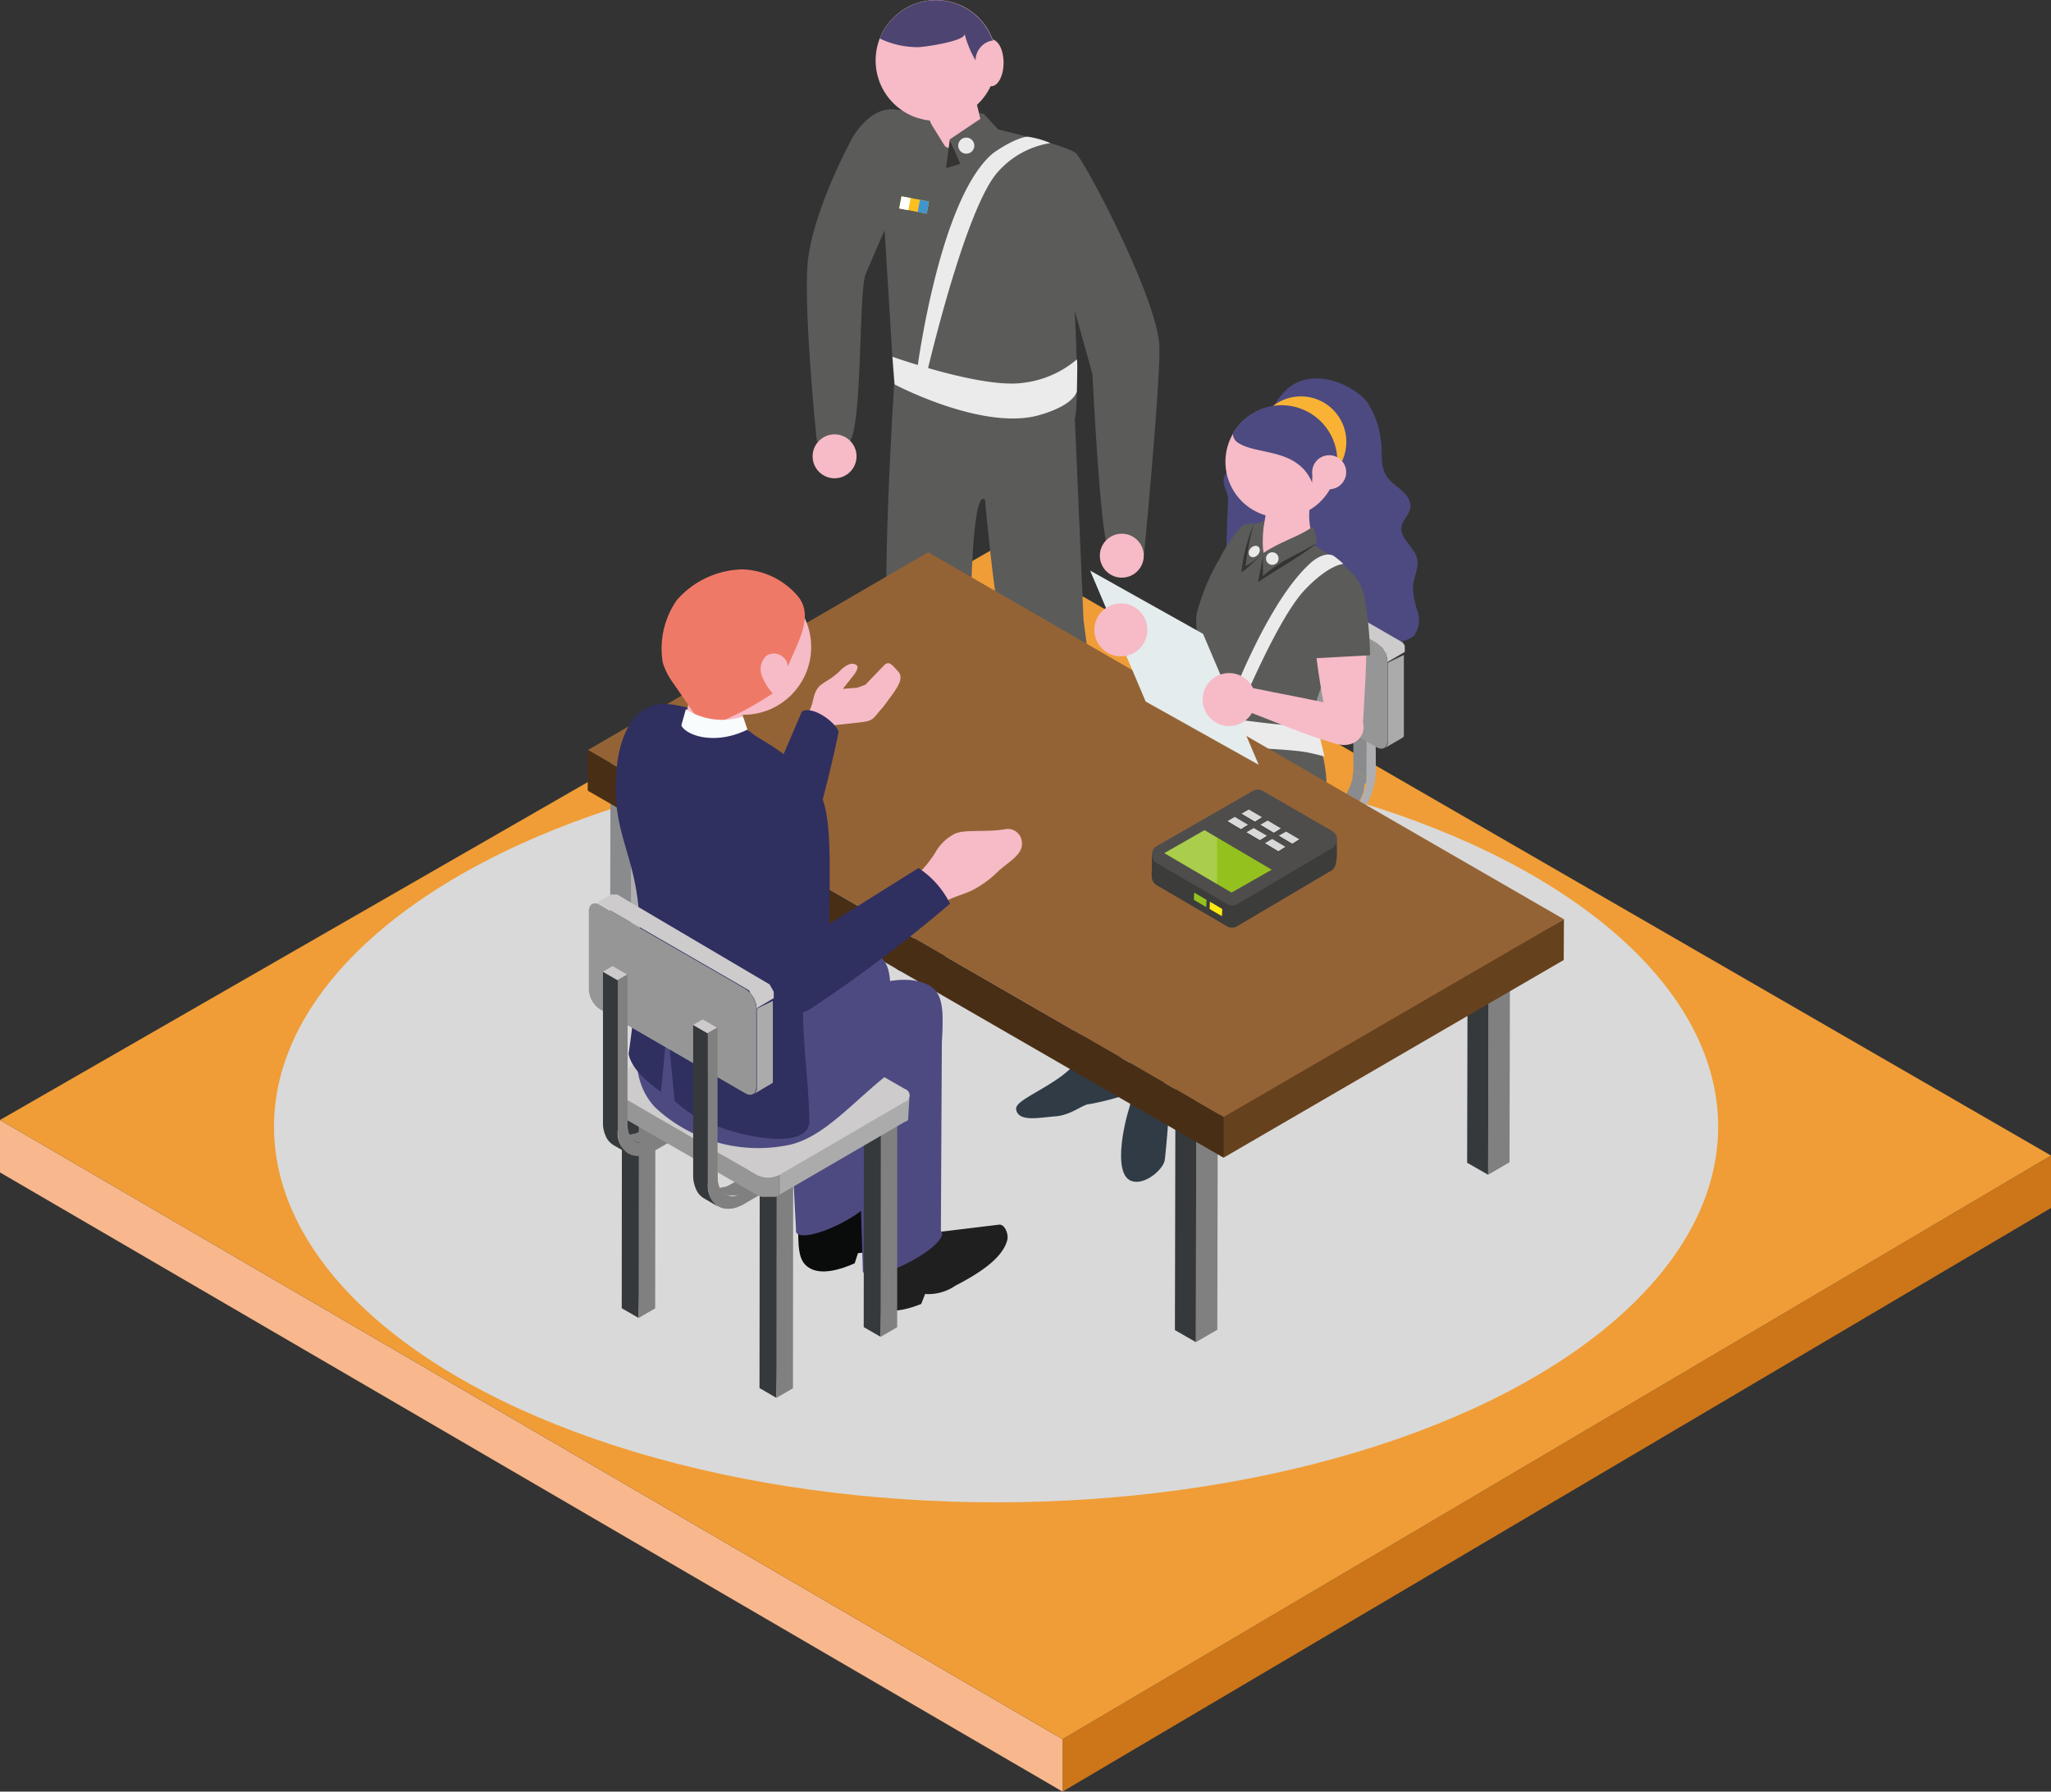 <svg xmlns="http://www.w3.org/2000/svg" viewBox="0 0 185.79 162.27"><rect x="0" y="0" width="185.79" height="162.27" fill="#333333" stroke="none"/><defs><style>.cls-1{isolation:isolate;}.cls-2{fill:#cc7619;}.cls-3{fill:#f8b78c;}.cls-4{fill:#f09d37;}.cls-48,.cls-5{fill:#d9d9d9;}.cls-5{mix-blend-mode:multiply;}.cls-16,.cls-6{fill:#5b5b5a;}.cls-27,.cls-7{fill:#f6bbc6;}.cls-8{fill:#303b45;}.cls-9{fill:#4d4471;}.cls-10,.cls-30{fill:#353430;}.cls-11{fill:#eaeaea;}.cls-12,.cls-13,.cls-14{fill:none;stroke-miterlimit:10;stroke-width:1.12px;}.cls-12{stroke:#fbc01f;}.cls-13{stroke:#4294ce;}.cls-14{stroke:#fff;}.cls-15{fill:#ebebeb;}.cls-16,.cls-18,.cls-19,.cls-20,.cls-21,.cls-22,.cls-23,.cls-24,.cls-25,.cls-26,.cls-27,.cls-28,.cls-30,.cls-31,.cls-32,.cls-33,.cls-34,.cls-35,.cls-36,.cls-37,.cls-38,.cls-39,.cls-41,.cls-42{fill-rule:evenodd;}.cls-17,.cls-36{fill:#4d4a81;}.cls-18{fill:#6a6766;}.cls-19{fill:#353230;}.cls-20{fill:#8a8b8c;}.cls-21{fill:#afafb1;}.cls-22{fill:#377d84;}.cls-23{fill:#48abb4;}.cls-24{fill:#ababab;}.cls-25{fill:#969696;}.cls-26{fill:#cdcbcb;}.cls-28{fill:#1f3446;}.cls-29{fill:#f9b233;}.cls-31{fill:#808081;}.cls-32{fill:#36393b;}.cls-33{fill:#66411d;}.cls-34{fill:#946335;}.cls-35{fill:#492e16;}.cls-37{fill:#0a0b0b;}.cls-38{fill:#1f1f20;}.cls-39{fill:#2f2f60;}.cls-40{fill:#ef7967;}.cls-41{fill:#f8fcfc;}.cls-42{fill:#e4eced;}.cls-43{fill:#3c3c3b;}.cls-44{fill:#4e4d4c;}.cls-45{fill:#95c11f;}.cls-46{opacity:0.2;}.cls-47{fill:#fff;}.cls-49{fill:#fcea10;}</style></defs><title>G10_14</title><g class="cls-1"><g id="Livello_1" data-name="Livello 1"><polygon class="cls-2" points="185.79 104.66 185.79 109.41 96.25 162.27 96.25 157.52 185.79 104.66"/><polygon class="cls-3" points="96.25 157.52 96.25 162.27 0 106.19 0 101.44 96.25 157.52"/><polygon class="cls-4" points="96.1 157.43 0 101.44 90.31 49.53 185.79 104.66 96.25 157.52 96.1 157.43"/><ellipse class="cls-5" cx="90.23" cy="102.05" rx="65.41" ry="34.02"/></g><g id="Livello_3" data-name="Livello 3"><path class="cls-6" d="M87.2,38.92s-.79,12.19-.7,19.78c.1,7,4.41,20.75,4.41,20.75l1,.12-.08,5a2.75,2.75,0,0,0,2.33,1.16c.53,0,1.25-5.7,1.25-5.7l.87,0L94.13,61s0-12.07,1.18-11.84c.26.06-.59.15.37,0,3.31-.63,8-3.53,7.86-7-.24-4.44-3.74-4.67-3.74-4.67s-6.06-.47-6.76-.23S87.2,38.92,87.2,38.92Z" transform="translate(-6.21 -3.98)"/><path class="cls-6" d="M95,43.82s1.19,17.4,2.82,20.43c1.1,2,3.86,15.83,3.86,15.83h.81l.37,2.46s3.69,1.87,3,0a19.13,19.13,0,0,1-.16-3l1.11-.66-2.45-18.77-.78-18.06-5.14-6.3Z" transform="translate(-6.21 -3.98)"/><path class="cls-6" d="M83.44,16.44s1.4-2.56,3.5-2.56,15.83,3,16.76,4,7.54,13.47,7.54,17.67-1.4,18.67-1.4,18.67-2.57.46-3.27-.7-1.4-15.64-1.4-15.64S101.44,24.33,101.44,25,83.44,16.44,83.44,16.44Z" transform="translate(-6.21 -3.98)"/><path class="cls-6" d="M87.44,16.4l13.69,3.8,1.94,3.43s1.17,16.33.47,18.43-8.4,3-11.2,2.57S87.2,38.8,87.2,38.8L85.77,15.51Z" transform="translate(-6.21 -3.98)"/><path class="cls-6" d="M83.44,16.44s-3.88,7-4.11,11.93.87,15.56.87,15.56a3,3,0,0,0,2.8.23c1.4-.7.94-13.76,1.64-15.4l5.13-11.9S88.1,13.64,83.44,16.44Z" transform="translate(-6.21 -3.98)"/><circle class="cls-7" cx="91" cy="9.45" r="5.47" transform="translate(13.76 63.14) rotate(-45)"/><path class="cls-7" d="M89.19,11.13l1.87,5.63h0a3.5,3.5,0,0,0,3.92.41l.59-.32L94,10.73Z" transform="translate(-6.21 -3.98)"/><path class="cls-8" d="M93.71,80c-.71-.11-.94-.22-1.75-.37-.08,2.85-.08,5-.08,5,.19,1.91.79,1.74,2.37,1.25.51-.16.72-2.52,1.21-5.79A11.24,11.24,0,0,1,93.71,80Z" transform="translate(-6.21 -3.98)"/><path class="cls-8" d="M95.4,88.33c.08-1-.69-2-.61-3a.89.89,0,0,0-.05-.46,1.08,1.08,0,0,1-.75.25A8.08,8.08,0,0,1,91.85,85c0,1.09-1.67,2.79-2.41,3.58a10.45,10.45,0,0,0-2,2.52.66.66,0,0,0-.06.56.67.67,0,0,0,.64.27A6.4,6.4,0,0,0,91,91.06,47.58,47.58,0,0,0,95.4,88.33Z" transform="translate(-6.21 -3.98)"/><path class="cls-7" d="M97.12,9.67c0,1.17-.5,2.12-1.11,2.12s-1.12-.95-1.12-2.12.5-2.12,1.12-2.12S97.12,8.5,97.12,9.67Z" transform="translate(-6.21 -3.98)"/><path class="cls-9" d="M91,4a5.48,5.48,0,0,0-5.09,3.47,7.91,7.91,0,0,0,3.5.78c.43,0,4.34-.54,4.17-1.22a9.73,9.73,0,0,0,1,2.42A1.85,1.85,0,0,1,96,7.67l.14,0A5.47,5.47,0,0,0,91,4Z" transform="translate(-6.21 -3.98)"/><circle class="cls-7" cx="101.62" cy="50.33" r="1.99"/><circle class="cls-7" cx="75.6" cy="41.33" r="1.99"/><polygon class="cls-6" points="86.04 12.62 86.85 14.58 89.5 14.95 90.92 12.27 89.14 10.33 88.74 10.22 88.84 10.74 86.04 12.62"/><polygon class="cls-10" points="85.7 15.23 86.98 14.84 86.04 12.62 85.7 15.23"/><polygon class="cls-6" points="85.89 13.71 83.24 13.39 83.24 10.72 84.26 11.08 85.89 13.71"/><circle class="cls-11" cx="87.53" cy="13.19" r="0.73"/><line class="cls-12" x1="84.05" y1="18.8" x2="81.56" y2="18.33"/><line class="cls-13" x1="84.05" y1="18.8" x2="83.23" y2="18.65"/><line class="cls-14" x1="82.38" y1="18.49" x2="81.56" y2="18.33"/><path class="cls-15" d="M87.05,36.29l.2,2.51s8.06,4.27,13.16,2.76c3-.87,3.35-2,3.35-2.19,0-.53.08-2.57,0-2.84a9.16,9.16,0,0,1-4.93,2.13C95.11,39.17,87.05,36.29,87.05,36.29Z" transform="translate(-6.21 -3.98)"/><path class="cls-15" d="M90.12,38l-.87-.25S91.2,22.31,96,18c.57-.51,2.74-1.81,3.48-1.61a8.27,8.27,0,0,1,1.88.55,8,8,0,0,0-4.72,2.57C93.63,22.76,90.12,38,90.12,38Z" transform="translate(-6.21 -3.98)"/><path class="cls-8" d="M104.32,79.7c-.56,0-1.25.54-1.89.51.47,2.81.87,4.93.87,4.93.5,1.85,1.43,1,2.53.27.35-.23.07-2.57-.17-5.86A6.37,6.37,0,0,1,104.32,79.7Z" transform="translate(-6.21 -3.98)"/><path class="cls-8" d="M102.26,89.63c-.42.78,1.13,2.6,1.95,2.92a1.86,1.86,0,0,0,1.08-.26,7,7,0,0,0,2.28-2c.27-.48.11-.92,0-1.47a18.52,18.52,0,0,0-1.15-2.78,18.67,18.67,0,0,1-.62-2.81H103S103.48,87.35,102.26,89.63Z" transform="translate(-6.21 -3.98)"/><path class="cls-16" d="M125,52.07c-1.59.94-3.06,1.34-4.6,2.37l0,2.05c1.7-1.48,3-1.83,4.91-3Z" transform="translate(-6.21 -3.98)"/><path class="cls-16" d="M120.53,51.5a10.8,10.8,0,0,0-.1,3c-.54.33-1.06.82-1.62,1.11a26.68,26.68,0,0,1,.72-3.77Z" transform="translate(-6.21 -3.98)"/><path class="cls-17" d="M117.05,47.5c0,.61.43,1.15.4,1.76,0,1.11-.53,8.89.45,8.79s.86,1.19,1.73,1.65c.69.37,1.13,1.12,1.82,1.49a2.63,2.63,0,0,0,2.29,0c.06.06.1.14.16.2a2.86,2.86,0,0,0,2.71,1c.76-.21,1.35-.84,2.11-1.05a5.1,5.1,0,0,1,2.84.51,2.61,2.61,0,0,0,2.75-.3,2.46,2.46,0,0,0,.31-2.2,7.28,7.28,0,0,1-.42-2.25c.06-.85.57-1.68.38-2.52-.25-1.08-1.61-1.84-1.41-2.93.11-.6.67-1,.79-1.62.14-.76-.48-1.44-1.1-1.9-1.79-1.32-1.37-2.17-1.55-4.18a8.08,8.08,0,0,0-1.18-3.43c-.8-1.28-4.6-3.51-7.23-1.39A6.66,6.66,0,0,0,121,42.17c-.62,1.92-.39,2.84-2.44,3.73C117.84,46.21,117.08,46.73,117.05,47.5Z" transform="translate(-6.21 -3.98)"/><polygon class="cls-18" points="108.32 68.82 108.59 74.6 108.3 82.64 106.77 81.76 106.79 67.93 108.32 68.82"/><polygon class="cls-19" points="108.32 68.82 109.81 67.95 109.8 81.77 108.3 82.64 108.32 68.82"/><polygon class="cls-20" points="120.8 76.05 121.07 81.84 120.78 97.27 119.25 96.39 119.27 75.17 120.8 76.05"/><polygon class="cls-21" points="120.8 76.05 122.29 75.18 122.28 96.4 120.78 97.27 120.8 76.05"/><polygon class="cls-20" points="98.88 74.34 99.15 80.12 98.86 95.56 97.33 94.68 97.35 73.46 98.88 74.34"/><polygon class="cls-21" points="98.88 74.34 100.38 73.47 100.36 94.69 98.86 95.56 98.88 74.34"/><polygon class="cls-20" points="111.36 81.57 111.63 87.36 111.34 102.8 109.81 101.91 109.83 80.69 111.36 81.57"/><polygon class="cls-21" points="111.36 81.57 112.86 80.7 112.84 101.92 111.34 102.8 111.36 81.57"/><polygon class="cls-22" points="109.82 82.08 108.6 81.38 108.6 80.44 109.82 81.15 109.82 82.08"/><path class="cls-20" d="M130,74.88a3.25,3.25,0,0,0,0-.44l-1.21-.7a3,3,0,0,1-.05.51s0,.06,0,.08c0,.17-.07.33-.11.5,0,0,0,0,0,0a3.93,3.93,0,0,1-.2.54h0a5.12,5.12,0,0,1-.27.52v0a5.72,5.72,0,0,1-.32.48l0,0c-.11.14-.22.28-.33.4l-.08.08a3.57,3.57,0,0,1-.28.27l-.13.11a4.15,4.15,0,0,1-.43.3l1.22.7a2.42,2.42,0,0,0,.42-.29l.14-.12.19-.17.09-.09.07-.08.09-.09.18-.23.06-.08s0,0,0,0a.35.35,0,0,0,0-.08,1.37,1.37,0,0,0,.13-.2,1.22,1.22,0,0,0,.12-.19h0v0l.09-.16.1-.19a1.42,1.42,0,0,1,.08-.18h0l.08-.2.08-.21,0-.11s0,0,0,0l0-.08.06-.25,0-.16s0-.05,0-.08S130,74.91,130,74.88Z" transform="translate(-6.21 -3.98)"/><polygon class="cls-20" points="123.81 70.47 122.6 69.76 122.56 57.09 123.78 57.8 123.81 70.47"/><polygon class="cls-23" points="123.78 57.8 122.56 57.09 123.38 56.62 124.59 57.33 123.78 57.8"/><polygon class="cls-23" points="120.34 73.66 108.6 80.44 109.82 81.15 121.56 74.37 120.34 73.66"/><path class="cls-21" d="M130.8,61.3l-.81.48,0,12.66a4.94,4.94,0,0,1-2.25,3.9L116,85.13v.93l11.74-6.78A6.77,6.77,0,0,0,130.84,74Z" transform="translate(-6.21 -3.98)"/><path class="cls-20" d="M119.5,69.32a3.37,3.37,0,0,0,0-.44l-1.21-.71a3.15,3.15,0,0,1,0,.52.25.25,0,0,1,0,.08,4.31,4.31,0,0,1-.11.49l0,0a5.62,5.62,0,0,1-.19.53h0a5.28,5.28,0,0,1-.27.53h0c-.1.17-.21.33-.32.49l0,0-.33.4-.08.08a3.45,3.45,0,0,1-.28.26l-.13.12a3,3,0,0,1-.43.29l1.22.71a3.13,3.13,0,0,0,.42-.29l.14-.12.19-.17.09-.1a.6.6,0,0,0,.08-.08l.08-.09.18-.22s0-.06.07-.08l0,0,.06-.07.13-.2.11-.19v0h0l.09-.16c0-.07.07-.13.1-.2s.05-.11.08-.17h0l.08-.21.08-.21,0-.11v0l0-.08.06-.26,0-.15s0-.06,0-.09A.17.17,0,0,0,119.5,69.32Z" transform="translate(-6.21 -3.98)"/><polygon class="cls-20" points="113.33 64.9 112.11 64.19 112.07 51.52 113.29 52.23 113.33 64.9"/><polygon class="cls-23" points="113.29 52.23 112.07 51.52 112.89 51.05 114.11 51.76 113.29 52.23"/><polygon class="cls-23" points="109.86 68.09 98.11 74.88 99.33 75.58 111.07 68.8 109.86 68.09"/><path class="cls-21" d="M120.31,55.74l-.81.47,0,12.67a4.94,4.94,0,0,1-2.25,3.9l-11.74,6.78v.94l11.74-6.78a6.75,6.75,0,0,0,3.07-5.31Z" transform="translate(-6.21 -3.98)"/><path class="cls-24" d="M129.61,79.39a.4.4,0,0,1,0,.15v0a.83.83,0,0,1-.07.13l0,0a.6.6,0,0,1-.11.12l-.1.08-.09.06L117.8,86.6v1.82l11.39-6.62h0l.08-.05.1-.07h0a.39.39,0,0,0,.08-.1l0,0,0,0s0,0,0,0a.36.36,0,0,0,0-.09h0v0a.43.43,0,0,0,0,0,.22.22,0,0,0,0-.08h0Z" transform="translate(-6.21 -3.98)"/><path class="cls-25" d="M117.36,86.77h-.07a2.05,2.05,0,0,1-.49.06h0a2.33,2.33,0,0,1-.53-.06h0a1.76,1.76,0,0,1-.47-.18L102.56,79a.71.71,0,0,1-.43-.59V80.2a.73.73,0,0,0,.42.6l13.21,7.62a1.24,1.24,0,0,0,.2.1l.18.06.09,0h.06l.14,0,.14,0h.22s0,0,.07,0H117l.19,0,.08,0,.07,0,.12,0a1.55,1.55,0,0,0,.32-.14V86.6A1.92,1.92,0,0,1,117.36,86.77Z" transform="translate(-6.21 -3.98)"/><path class="cls-26" d="M129.18,78.8a.62.62,0,0,1,0,1.18L117.8,86.6a2.29,2.29,0,0,1-2,0L102.56,79a.62.62,0,0,1,0-1.18l11.39-6.62a2.29,2.29,0,0,1,2,0Z" transform="translate(-6.21 -3.98)"/><path class="cls-24" d="M131.92,64l0,7.09a1.5,1.5,0,0,1,0,.22h0a.64.64,0,0,1-.06.18h0s0,.06-.06.09a.41.41,0,0,1-.16.16l1.58-.92a.56.56,0,0,0,.16-.15s0,0,0,0l0-.07h0a.08.08,0,0,0,0,0s0,0,0,0,0,0,0-.06v0h0v0a.07.07,0,0,0,0,0v-.14h0l0-7.1Z" transform="translate(-6.21 -3.98)"/><path class="cls-26" d="M131.3,62.52h0l.17.21h0c.05.08.1.15.14.23h0l.12.24h0a1.52,1.52,0,0,1,.09.25h0a1,1,0,0,1,.06.25h0a1.06,1.06,0,0,1,0,.25l1.58-.92V63a.43.43,0,0,0,0-.05v-.1h0a.43.43,0,0,1,0,0,.43.43,0,0,1,0,0v-.05s0,0,0-.06a.06.06,0,0,0,0,0h0s0,0,0,0l0-.06,0,0a.17.17,0,0,0,0-.05v0h0l0-.05,0,0,0-.06,0-.06v0h0l-.07-.12-.07-.09h0l-.05-.06,0,0,0-.05,0,0h0l0,0,0,0,0,0,0,0,0,0h0l0,0s0,0,0,0l-.05,0,0,0h0l-13.2-7.62,0,0,0,0,0,0,0,0h-.42l-.07,0-.08,0-1.58.92a.47.47,0,0,1,.15-.06h.18l.19,0h0l.2.1,13.2,7.62.21.14h0A1.54,1.54,0,0,1,131.3,62.52Z" transform="translate(-6.21 -3.98)"/><path class="cls-25" d="M130.9,62.2l-13.2-7.62c-.56-.33-1-.06-1,.58l0,7.1a2.28,2.28,0,0,0,1,1.77l13.2,7.62c.56.32,1,.06,1-.59l0-7.09A2.25,2.25,0,0,0,130.9,62.2Z" transform="translate(-6.21 -3.98)"/><path class="cls-16" d="M125.59,53.58c2.83,1.63,4.38,3.39,3.46,3.92s-4-.35-6.79-2-4.39-3.39-3.47-3.93S122.75,51.94,125.59,53.58Z" transform="translate(-6.21 -3.98)"/><path class="cls-27" d="M125.59,47.22c-.23.87-1.25,2.8-.54,5.14L119.84,55l.43-2.18a9.86,9.86,0,0,0,.63-4.75Z" transform="translate(-6.21 -3.98)"/><path class="cls-16" d="M125.08,51.72c.16.48-.1,1.1.1,1.48.5.94,1.6,1.42,2.53,2.11,2.4,1.8.09,6.3-1.49,9.28A11,11,0,0,0,125,68.7a3.89,3.89,0,0,0,.11,2c4,10.46-8.56,16.86-10.64,9.43-.59-2.11-.26-5.13,1.75-9.68a6.63,6.63,0,0,0,.27-3.52,27.43,27.43,0,0,0-1-3.63,5.9,5.9,0,0,1-.76-3.75c.21-1.49,1.28-3.21,2.18-5A10.16,10.16,0,0,1,118.35,52c.41-.41,1.39-.33,2.19-.53a7.66,7.66,0,0,0,.06,2.69C121.18,53.79,123.84,52.59,125.08,51.72Z" transform="translate(-6.21 -3.98)"/><path class="cls-27" d="M101.77,82.67c-.71,4.76-.59,9.51-1,14.46l2,2.31c1.81-7.33,3.85-11.21,4.13-15.5.17-2.49.31-4.09.47-5.31C107.72,74.36,102.32,79.07,101.77,82.67Z" transform="translate(-6.21 -3.98)"/><path class="cls-27" d="M106.54,80.12c-.31,2.25.14,3.43-.11,5.11-.72,4.76-.59,9.51-1.05,14.45l2,2.32c1.81-7.33,3.85-11.22,4.14-15.5.15-2.26.27-3.79.42-5C113.23,70.89,107,75.38,106.54,80.12Z" transform="translate(-6.21 -3.98)"/><path class="cls-16" d="M126.3,76.29c-.15,2-.73,4.38-2.34,5.68-2.85,2.29-8.32,1.58-12.52,4.72A63.23,63.23,0,0,1,101.17,81c.51-1.24.94-2.48,2.2-3.23,2.16-1.28,10.18-6,12.2-6.22a7.7,7.7,0,0,0,.5-.84l-.06,0c1-2.26,0-5-.56-7.17a6.62,6.62,0,0,1-.85-3.93,19.27,19.27,0,0,1,2.07-5,11.74,11.74,0,0,1,1.88-2.75,2,2,0,0,1,1.32-.32c-.78.74-1.74,3.78-1.84,5.95,2.42-.95,5.65-2.72,6.79-3.91.27-.28.34,0,.53-.19,1.16.89,1.36,1.26,2.36,2a2.41,2.41,0,0,1,.61.67,1.55,1.55,0,0,0-1.94-.34c-1.9.68-2.2,3.64-2.08,6.2.08,1.76.61,3,2.08,3.08-.72,1.72-1.28,3.24-1.12,4.23.34,2,1.34,4,1.08,7.1C126.32,76.26,126.31,76.28,126.3,76.29Z" transform="translate(-6.21 -3.98)"/><path class="cls-28" d="M108.12,82.72c2.8,1.62,4.34,3.37,3.43,3.9s-3.92-.36-6.73-2-4.34-3.36-3.43-3.89S105.31,81.11,108.12,82.72Z" transform="translate(-6.21 -3.98)"/><circle class="cls-29" cx="117.84" cy="40.02" r="4.12"/><path class="cls-7" d="M117.31,44.83a5.06,5.06,0,1,0,5.92-4A5.07,5.07,0,0,0,117.31,44.83Z" transform="translate(-6.21 -3.98)"/><path class="cls-17" d="M118.44,44.13a1,1,0,0,1-.55-.88,5.06,5.06,0,0,1,9.37,3.46,4.42,4.42,0,0,1-.17.65,1.82,1.82,0,0,1-.66-.15c-.47-.22-1.53-.84-1-1.37-.24.26-.33.68-.36,1.85C123.75,44.56,120.19,45.21,118.44,44.13Z" transform="translate(-6.21 -3.98)"/><path class="cls-7" d="M125.1,46.47a1.54,1.54,0,1,0,1.81-1.23A1.54,1.54,0,0,0,125.1,46.47Z" transform="translate(-6.21 -3.98)"/><path class="cls-8" d="M107.41,98.89a9.93,9.93,0,0,1,.75,3c0,1.1-.43,1.4-.43,1.4a25.56,25.56,0,0,1-2.81.69c-.62,0-1.64,1-3.11,1.11s-3.34.54-3.55-.62c-.12-.7,1.68-1.36,3.81-2.81a11.49,11.49,0,0,0,2.44-2.33Z" transform="translate(-6.21 -3.98)"/><path class="cls-8" d="M106.82,94.08l.58,5.27s.08,1-1.21,1a1.68,1.68,0,0,1-1.68-1.06s-.53-2.15-1.26-5.24Z" transform="translate(-6.21 -3.98)"/><path class="cls-8" d="M111,96c.32,3,.65,5.3.65,5.3s0,.92-1.28,1a1.48,1.48,0,0,1-1.52-1.21s-.69-2-1.42-5.1Z" transform="translate(-6.21 -3.98)"/><path class="cls-8" d="M111.6,101.1s-.11,1.05-1,1a3,3,0,0,1-1.74-1s.35.84-.45,3.55c-.45,1.51-1.33,5.71.29,6.29,1.16.42,2.77-.94,3-1.8.08-.35.41-4.13.36-4.49C111.81,103.38,111.6,101.1,111.6,101.1Z" transform="translate(-6.21 -3.98)"/><path class="cls-30" d="M124.82,52.29c-1.59.94-2.62.81-4.16,1.84l-.49,2.58c1.77-1.21,3.41-2.06,5.18-3.4Z" transform="translate(-6.21 -3.98)"/><path class="cls-30" d="M120.37,51.72a15.33,15.33,0,0,0,.29,2.41c-.54.33-1.45,1.39-2,1.68a15.9,15.9,0,0,1,1.11-4.34Z" transform="translate(-6.21 -3.98)"/><path class="cls-16" d="M125.21,51.72c-1.59.94-3.06,1.34-4.6,2.37l0,2.06c1.7-1.49,3-1.84,4.91-3Z" transform="translate(-6.21 -3.98)"/><path class="cls-16" d="M120.76,51.15a10.8,10.8,0,0,0-.1,3c-.54.33-1.06.82-1.62,1.11a26.68,26.68,0,0,1,.72-3.77Z" transform="translate(-6.21 -3.98)"/><circle class="cls-11" cx="115.25" cy="50.59" r="0.57"/><ellipse class="cls-11" cx="119.83" cy="53.93" rx="0.57" ry="0.44" transform="translate(-6.4 103.46) rotate(-48.26)"/><path class="cls-15" d="M116.89,72.27,116,72s4.14-12.81,9-17.09c.57-.5,1.55-1,2.14-.49a6.69,6.69,0,0,1,.76.64s-1.26,0-3.51,2.36C121.35,60.65,116.89,72.27,116.89,72.27Z" transform="translate(-6.21 -3.98)"/><path class="cls-15" d="M126.19,72.5s-1-.29-1.9-.43c-2.24-.34-8.85-.49-8.85-.49l.75-2.73s5.91.88,7.93.88a6,6,0,0,0,1.38-.13Z" transform="translate(-6.21 -3.98)"/><polygon class="cls-21" points="57.2 70.11 59.14 68.98 59.09 90.87 57.15 92 57.2 70.11"/><polygon class="cls-20" points="57.2 70.11 57.15 92 55.26 90.9 55.3 69.02 57.2 70.11"/><polygon class="cls-31" points="134.85 84.51 136.79 83.39 136.74 105.27 134.8 106.4 134.85 84.51"/><polygon class="cls-32" points="134.85 84.51 134.8 106.4 132.9 105.31 132.95 83.42 134.85 84.51"/><polygon class="cls-31" points="108.37 97.56 110.32 96.43 110.27 120.44 108.33 121.56 108.37 97.56"/><polygon class="cls-32" points="108.37 97.56 108.33 121.56 106.43 120.47 106.48 96.47 108.37 97.56"/><polygon class="cls-33" points="110.42 100.82 141.67 83.26 141.65 86.95 110.83 104.86 110.42 100.82"/><path class="cls-34" d="M147.88,87.24l-30.83,17.91L59.47,71.91,90.29,54Z" transform="translate(-6.21 -3.98)"/><path class="cls-35" d="M117.05,105.15v3.69L59.45,75.59l0-3.68h0Z" transform="translate(-6.21 -3.98)"/><path class="cls-36" d="M73,104.88c3.48-.8,6.15-4.48,10.21-7.37l3.58-1.83c.24-3.71,0-4.91-1.75-5.5-3.24-1.11-8.78,1.8-13,3.87Z" transform="translate(-6.21 -3.98)"/><path class="cls-37" d="M81.1,112.6l-2.59,2c0,2.39,0,3.56.95,4.18,1.12.76,3,.15,4.17-.38l.3-.92c1.11-.15.86.18,2-.48,2-1.11,4.94-2.83,5.33-4.81.1-.51-.29-1.42-.8-1.33l-5.79,1Z" transform="translate(-6.21 -3.98)"/><path class="cls-36" d="M77.37,97.17l.95,18.24h0a.32.32,0,0,0,.17.35c.62.36,2.64-.23,4.52-1.32a10.36,10.36,0,0,0,1.85-1.33l.69-.47,1-20.08Z" transform="translate(-6.21 -3.98)"/><path class="cls-38" d="M87.38,116.2l-2.68,1.87c-.07,2.39-.12,3.56.78,4.22,1.09.8,3,.27,4.18-.21l.35-.9a4.32,4.32,0,0,0,2.74-.75c1.93-1,4.28-2.41,4.71-4.16.12-.51-.23-1.43-.75-1.37l-5.68.69Z" transform="translate(-6.21 -3.98)"/><path class="cls-36" d="M83.56,96.16c.12,1.65.21,3.29.26,4.94l.55,18h0a.35.35,0,0,0,.18.25c.61.36,2.63-.24,4.52-1.32s2.82-2.16,2.37-2.57l.1-19.64C91.64,91.72,83.63,92.57,83.56,96.16Z" transform="translate(-6.21 -3.98)"/><polygon class="cls-21" points="67.51 78.82 69.45 77.69 69.4 103.8 67.46 104.93 67.51 78.82"/><polygon class="cls-20" points="67.51 78.82 67.46 104.93 65.57 103.84 65.62 77.72 67.51 78.82"/><polygon class="cls-32" points="57.87 98.15 58.14 103.94 57.85 119.37 56.32 118.49 56.34 97.27 57.87 98.15"/><polygon class="cls-31" points="57.87 98.15 59.37 97.28 59.35 118.5 57.85 119.37 57.87 98.15"/><polygon class="cls-32" points="70.35 105.39 70.62 111.17 70.33 126.61 68.8 125.72 68.82 104.5 70.35 105.39"/><polygon class="cls-31" points="70.35 105.39 71.85 104.52 71.83 125.74 70.33 126.61 70.35 105.39"/><path class="cls-31" d="M84.94,104l-12.6,7.28a3,3,0,0,1-.45.2l-.08,0-.4.09h0a1.25,1.25,0,0,1-.39,0h0a1,1,0,0,1-.35-.14h0l1.3.76h0l.12.06.13,0,.08,0h.2a.43.43,0,0,0,.16,0h.18l.21,0,.1,0,.08,0,.11,0a2.15,2.15,0,0,0,.34-.17l12.59-7.27Z" transform="translate(-6.21 -3.98)"/><path class="cls-31" d="M86.24,104.76,73.65,112c-1.34.78-2.43.15-2.44-1.38l0-13.59-.88.51,0,13.58c0,2.1,1.49,2.94,3.31,1.89l12.6-7.27Z" transform="translate(-6.21 -3.98)"/><path class="cls-31" d="M76.77,99.18l-12.6,7.27a2.49,2.49,0,0,1-.44.21l-.09,0a2,2,0,0,1-.4.08h0a1.64,1.64,0,0,1-.39,0h0a1.05,1.05,0,0,1-.35-.13h0l1.3.76h0l.12.06.13,0,.08,0h.05l.15,0h.34l.22,0,.09,0,.08,0,.11,0a3.59,3.59,0,0,0,.34-.17l12.59-7.27Z" transform="translate(-6.21 -3.98)"/><path class="cls-31" d="M78.07,99.94l-12.59,7.27c-1.34.77-2.43.15-2.43-1.39l0-13.58-.88.51,0,13.58c0,2.09,1.49,2.94,3.31,1.89l12.6-7.28Z" transform="translate(-6.21 -3.98)"/><polygon class="cls-18" points="67.31 92.63 67.58 98.41 67.29 106.45 65.76 105.57 65.78 91.75 67.31 92.63"/><polygon class="cls-19" points="67.31 92.63 68.81 91.76 68.79 105.58 67.29 106.45 67.31 92.63"/><polygon class="cls-32" points="79.79 99.86 80.06 105.65 79.77 121.08 78.24 120.2 78.26 98.98 79.79 99.86"/><polygon class="cls-31" points="79.79 99.86 81.28 98.99 81.27 120.21 79.77 121.08 79.79 99.86"/><path class="cls-24" d="M88.6,103.2a.77.77,0,0,1,0,.15v0a.42.42,0,0,1-.07.13v0l-.12.12-.1.08-.09.06-11.39,6.62v1.82l11.39-6.62h0l.07,0,.1-.07h0l.09-.1v0l0,0,0,0a.36.36,0,0,0,0-.09h0v0s0,0,0,0,0-.05,0-.08h0Z" transform="translate(-6.21 -3.98)"/><path class="cls-25" d="M76.35,110.58l-.07,0a2.63,2.63,0,0,1-.49.05h0a2.33,2.33,0,0,1-.53-.06h0a1.76,1.76,0,0,1-.47-.18l-13.2-7.63a.7.7,0,0,1-.43-.59V104a.73.73,0,0,0,.42.6l13.21,7.62a1,1,0,0,0,.21.1l.17.06.09,0h.06l.14,0,.14,0h.22a.22.22,0,0,0,.08,0H76l.18,0,.08,0,.07,0,.12,0a1.55,1.55,0,0,0,.32-.14v-1.82A1.92,1.92,0,0,1,76.35,110.58Z" transform="translate(-6.21 -3.98)"/><path class="cls-26" d="M88.18,102.61a.62.62,0,0,1,0,1.18l-11.39,6.62a2.26,2.26,0,0,1-2,0l-13.2-7.63a.62.62,0,0,1,0-1.18L72.93,95a2.29,2.29,0,0,1,2,0Z" transform="translate(-6.21 -3.98)"/><path class="cls-36" d="M66.49,95.07,64.24,96.3c-.8,3.65-.34,6.25,1.34,8a13.69,13.69,0,0,0,12.15,3.37c3.49-.8,6.16-4.49,10.21-7.37l3.58-1.84c.24-3.7,0-4.9-1.75-5.49-3.24-1.11-8.78,1.79-13,3.87Z" transform="translate(-6.21 -3.98)"/><path class="cls-27" d="M80.3,66.29c.35-.47.92-.59,1.87-1.42.65-.7,1.15-.85,1.45-.74s.41.27,0,.9l-1.06,1.34,1.31-.1L84.6,66l1.61-1.67c.49-.57.75-.19,1.3.4.79.74-.29,1.88-1.27,3.25-1,1.09-.79,1.29-2.22,1.44l-2.22.24L81,71l-2.36-1.61a8,8,0,0,0,.93-1.11C79.94,67.47,79.85,66.89,80.3,66.29Z" transform="translate(-6.21 -3.98)"/><path class="cls-39" d="M74.48,78.62,78.86,68.4c1.09-.5,3.07,1.06,3.32,1.86a116.57,116.57,0,0,1-4,14.5c-.65,1.59-1.42,1.67-3,1.13C72.36,84.89,73.44,81.37,74.48,78.62Z" transform="translate(-6.21 -3.98)"/><path class="cls-39" d="M74.94,70.81c4,2.34,6.27,4.86,5,5.62s-5.66-.51-9.72-2.85-6.27-4.85-5-5.62S70.88,68.47,74.94,70.81Z" transform="translate(-6.21 -3.98)"/><path class="cls-27" d="M68.36,62.71c.52,4.41.59,3.49-.47,7.94l5.73,2.68c-.49-6.25.19-6.87,1.94-12.83Z" transform="translate(-6.21 -3.98)"/><circle class="cls-7" cx="67.34" cy="58.6" r="6.14"/><path class="cls-40" d="M77.59,64.36a1.28,1.28,0,0,0-1.94-1,1.65,1.65,0,0,0-.44,1.78,4.7,4.7,0,0,0,1,1.64A28.86,28.86,0,0,1,70,69.93l-2.75-4a6.38,6.38,0,0,1-1-1.92,7.67,7.67,0,0,1,1.28-5.69,8.13,8.13,0,0,1,5.87-2.77,6.85,6.85,0,0,1,5.14,2.5C80,59.92,78.31,62.38,77.59,64.36Z" transform="translate(-6.21 -3.98)"/><path class="cls-41" d="M68.34,68.21a6.09,6.09,0,0,0,5.18.67L74,70.3c-1.41,2-6.2,1.83-6.09-.56Z" transform="translate(-6.21 -3.98)"/><path class="cls-39" d="M67.88,69.58c-1.06-.49-1.32-1.79-2.34-1.73a3.14,3.14,0,0,0-1,.43c-1.21.65-2.12,2.58-2.39,4.65-.93,7.24,2.34,8.24,2,17.11-.07,1.65-.54,6.31-1,9.4.27,1.29,1.57,2.47,2.94,3.43l.57-6.05.66,6.85a9.42,9.42,0,0,0,3.33,2.09c2.4,1.11,8.93,2.56,8.88-.3-.07-4-.83-8.12-.5-13,.49-7.13,2.19-13.89,1.55-15.45a8.65,8.65,0,0,0-3-4.14c-1.63-1.13-2.13-1.65-3.68-2.8C70.89,71.55,68.2,70.55,67.88,69.58Z" transform="translate(-6.21 -3.98)"/><path class="cls-27" d="M88.44,83.91A9.61,9.61,0,0,0,91.05,81a4.29,4.29,0,0,1,1.53-1.44c.84-.51,2.9-.17,4.64-.47a1.28,1.28,0,0,1,1.56,1.26c.09,1-1.19,1.69-2.1,2.5a9.83,9.83,0,0,1-2.29,1.71c-.72.38-1.69.6-2.42,1l-1.79,1.31-1.63-2.82.06,0Z" transform="translate(-6.21 -3.98)"/><path class="cls-39" d="M80.41,88.24l9-5.64a8.19,8.19,0,0,1,2.86,3.23A130.32,130.32,0,0,1,79.6,95.37c-1.49.86-2.15.46-3.1-1C74.9,91.93,77.9,89.79,80.41,88.24Z" transform="translate(-6.21 -3.98)"/><path class="cls-39" d="M79,74.14c1.39,1.2,1.49,1.52,1.78,2.38.89,2.59.49,8,.56,12.43-.2,3.66.61,5.87-3,6.16-1.71.23-2.16-.39-2.5-2.06L73.73,82.28C73.2,76,77.17,73.29,79,74.14Z" transform="translate(-6.21 -3.98)"/><path class="cls-24" d="M74.77,95.33l0,7.09a1.5,1.5,0,0,1,0,.22h0l-.06.18h0a.7.7,0,0,1-.06.09.61.61,0,0,1-.16.16l1.57-.92a.39.39,0,0,0,.16-.15s0,0,0,0a.25.25,0,0,0,0-.07h0l0,0s0,0,0-.06,0,0,0,0v0h0v0a.11.11,0,0,1,0,0v-.14h0l0-7.1Z" transform="translate(-6.21 -3.98)"/><path class="cls-26" d="M74.14,93.88h0l.17.21h0l.15.23h0a1.34,1.34,0,0,1,.12.24h0l.09.25h0l.06.25h0a2.11,2.11,0,0,1,0,.25l1.57-.92v-.24h0v0s0,0,0,0v0s0,0,0-.06v0h0v-.05l0-.06,0-.05,0,0,0,0h0l0,0a.17.17,0,0,0,0,0l0-.06a.21.21,0,0,1,0-.06v0h0L76,93.27l-.06-.09h0l0-.06,0,0,0,0,0,0h0l0,0,0,0a.08.08,0,0,0,0,0,.1.1,0,0,0,0,0l0,0h0l0,0-.05,0a.08.08,0,0,0,0,0l0,0,0,0h0L62.12,85l0,0,0,0a.05.05,0,0,1,0,0l0,0h-.42l-.07,0-.08,0-1.58.92a.34.34,0,0,1,.15-.06h.18l.19,0h0l.21.1,13.2,7.62.2.14h0Z" transform="translate(-6.21 -3.98)"/><path class="cls-25" d="M73.75,93.56l-13.2-7.62c-.57-.33-1-.06-1,.58l0,7.1a2.27,2.27,0,0,0,1,1.77L73.72,103c.57.32,1,.06,1-.59l0-7.09A2.28,2.28,0,0,0,73.75,93.56Z" transform="translate(-6.21 -3.98)"/><path class="cls-32" d="M70.34,111.15l0-13.58L69,96.81l0,13.59a3,3,0,0,0,.4,1.56,1.75,1.75,0,0,0,.57.55l1.3.76A2.32,2.32,0,0,1,70.34,111.15Z" transform="translate(-6.21 -3.98)"/><polygon class="cls-26" points="64.09 93.59 62.79 92.83 63.66 92.33 64.97 93.09 64.09 93.59"/><path class="cls-31" d="M73.65,112c-1.34.78-2.43.15-2.44-1.38l0-13.59-.88.51,0,13.58c0,2.1,1.49,2.94,3.31,1.89Z" transform="translate(-6.21 -3.98)"/><path class="cls-32" d="M62.17,106.33l0-13.58L60.83,92l0,13.58a2.89,2.89,0,0,0,.39,1.57,1.86,1.86,0,0,0,.57.55l1.3.75A2.29,2.29,0,0,1,62.17,106.33Z" transform="translate(-6.21 -3.98)"/><polygon class="cls-26" points="55.92 88.77 54.62 88.01 55.49 87.5 56.8 88.26 55.92 88.77"/><path class="cls-31" d="M65.48,107.21c-1.34.77-2.43.15-2.43-1.39l0-13.58-.88.51,0,13.58c0,2.09,1.49,2.94,3.31,1.89Z" transform="translate(-6.21 -3.98)"/><path class="cls-27" d="M125.76,56.91c-1.34,2.88.23,9.9.8,13.3l2.56.52c0-.17.53-.53.53-.71.17-3.54.63-8.79.06-11.95-.24-1.31-1.09-2.35-2.06-2.32A2.39,2.39,0,0,0,125.76,56.91Z" transform="translate(-6.21 -3.98)"/><polygon class="cls-42" points="108.98 57.41 98.75 51.68 103.78 63.54 114.02 69.27 108.98 57.41"/><circle class="cls-7" cx="111.34" cy="63.36" r="2.4"/><circle class="cls-7" cx="101.53" cy="57.05" r="2.4"/><path class="cls-27" d="M128,68c-2.94-.67-5.47-1.12-8.62-1.76,0,.82-.07,1.32,0,2.23,2.61,1,4.89,2,7.72,2.85,1.51.44,2.3-.27,2.56-1S129.47,68.34,128,68Z" transform="translate(-6.21 -3.98)"/><path class="cls-16" d="M125.59,56.84c-.65,1.38-.7,4.34-.45,6.77l5.18-.28a34,34,0,0,0-.49-5.2c-.24-1.34-1.17-2.66-2.17-2.63A2.81,2.81,0,0,0,125.59,56.84Z" transform="translate(-6.21 -3.98)"/><path class="cls-43" d="M110.55,82.61V81.38c.27-.16,9.75-3.92,10-3.76l6.75,2.46c0,.8.15,2.37-.44,2.72l-8.6,5.08a.9.9,0,0,1-.9,0L111,84.16C110.4,83.81,110.55,83.17,110.55,82.61Z" transform="translate(-6.21 -3.98)"/><path class="cls-44" d="M111,80.61l8.7-5a.89.89,0,0,1,.89,0l6.3,3.64a.89.89,0,0,1,0,1.54l-8.6,5.08a.9.9,0,0,1-.9,0L111,82.16A.9.9,0,0,1,111,80.61Z" transform="translate(-6.21 -3.98)"/><polygon class="cls-45" points="105.47 77.27 109.11 75.19 115.2 78.77 111.56 80.84 105.47 77.27"/><g class="cls-46"><polygon class="cls-47" points="105.47 77.27 109.11 75.19 110.25 75.86 110.24 80.07 105.47 77.27"/></g><polygon class="cls-43" points="112.41 75.17 111.19 74.45 111.19 74.37 111.85 74.07 113.05 74.7 113.05 74.77 112.41 75.17"/><polygon class="cls-48" points="112.41 75.1 111.19 74.37 111.85 73.99 113.05 74.7 112.41 75.1"/><polygon class="cls-43" points="114.13 76.18 112.91 75.45 112.91 75.38 113.57 75.07 114.77 75.7 114.77 75.78 114.13 76.18"/><polygon class="cls-48" points="114.13 76.1 112.91 75.38 113.57 75 114.77 75.7 114.13 76.1"/><polygon class="cls-43" points="115.8 77.17 114.58 76.44 114.58 76.37 115.24 76.07 116.44 76.7 116.44 76.77 115.8 77.17"/><polygon class="cls-48" points="115.8 77.1 114.58 76.37 115.24 75.99 116.44 76.7 115.8 77.1"/><polygon class="cls-43" points="113.68 74.5 112.46 73.77 112.46 73.7 113.12 73.39 114.32 74.02 114.32 74.1 113.68 74.5"/><polygon class="cls-48" points="113.68 74.42 112.46 73.7 113.12 73.32 114.32 74.02 113.68 74.42"/><polygon class="cls-43" points="115.39 75.51 114.17 74.78 114.17 74.7 114.83 74.4 116.03 75.03 116.03 75.11 115.39 75.51"/><polygon class="cls-48" points="115.39 75.43 114.17 74.7 114.83 74.32 116.03 75.03 115.39 75.43"/><polygon class="cls-43" points="117.06 76.5 115.84 75.77 115.84 75.69 116.5 75.39 117.7 76.02 117.7 76.1 117.06 76.5"/><polygon class="cls-48" points="117.06 76.42 115.84 75.69 116.5 75.32 117.7 76.02 117.06 76.42"/><polygon class="cls-45" points="108.15 81.5 109.27 82.16 109.29 81.5 108.17 80.84 108.15 81.5"/><polygon class="cls-49" points="109.57 82.33 110.69 82.98 110.72 82.33 109.6 81.67 109.57 82.33"/></g></g></svg>